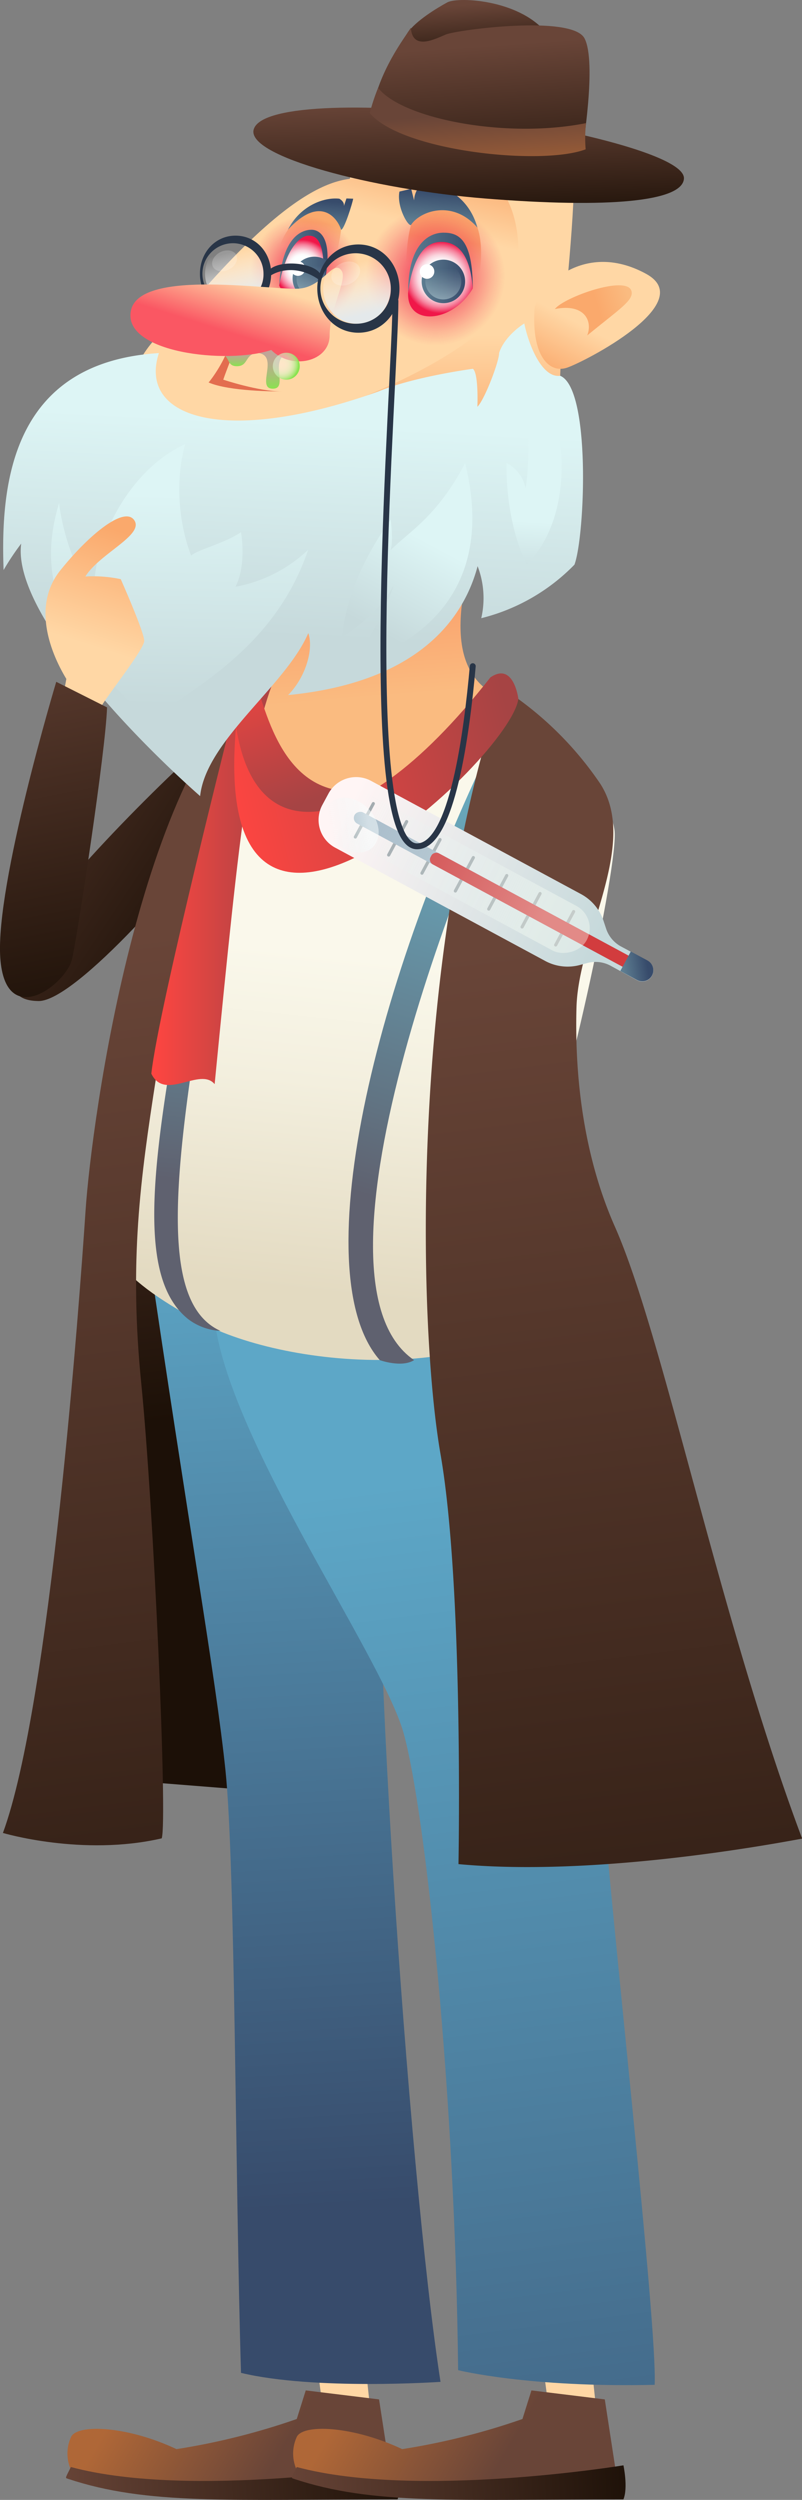 <svg xmlns="http://www.w3.org/2000/svg" xmlns:xlink="http://www.w3.org/1999/xlink" viewBox="0 0 178.53 555.99"><rect x="0" y="0" width="178.53" height="555.99" fill="#808080" stroke="none"/><defs><style>.cls-1,.cls-62{fill:none;}.cls-2{fill:url(#Безымянный_градиент_785);}.cls-3{fill:url(#Безымянный_градиент_159);}.cls-4{fill:url(#Безымянный_градиент_925);}.cls-5{fill:url(#Безымянный_градиент_785-2);}.cls-6{fill:url(#Безымянный_градиент_1105);}.cls-7{fill:url(#Безымянный_градиент_159-2);}.cls-8{fill:url(#Безымянный_градиент_925-2);}.cls-9{fill:url(#Безымянный_градиент_785-3);}.cls-10{fill:url(#Безымянный_градиент_1105-2);}.cls-11{fill:url(#Безымянный_градиент_785-4);}.cls-12{fill:url(#Безымянный_градиент_783);}.cls-13{fill:url(#Безымянный_градиент_3);}.cls-14{fill:url(#Безымянный_градиент_856);}.cls-15{fill:url(#Безымянный_градиент_856-2);}.cls-16{fill:url(#Безымянный_градиент_785-5);}.cls-17{fill:url(#Безымянный_градиент_785-6);}.cls-18{fill:url(#Безымянный_градиент_390);}.cls-19{fill:url(#Безымянный_градиент_390-2);}.cls-20{fill:url(#Безымянный_градиент_390-3);}.cls-21{fill:url(#Безымянный_градиент_779);}.cls-22{fill:#a2aaae;}.cls-23{fill:#a9bcca;}.cls-24{fill:#d23c3e;}.cls-25{fill:url(#Безымянный_градиент_598);}.cls-26{fill:url(#Безымянный_градиент_492);}.cls-27{fill:url(#Безымянный_градиент_600);}.cls-28{fill:url(#Безымянный_градиент_159-3);}.cls-29{fill:url(#Безымянный_градиент_159-4);}.cls-30{fill:url(#Безымянный_градиент_159-5);}.cls-31{fill:url(#Безымянный_градиент_159-6);}.cls-32{fill:url(#Безымянный_градиент_150);}.cls-33{fill:url(#Безымянный_градиент_122);}.cls-34{fill:url(#Новый_образец_градиента_копия_2);}.cls-35{clip-path:url(#clip-path);}.cls-36{fill:url(#Новый_образец_градиента_копия_2-2);}.cls-37{fill:url(#Безымянный_градиент_725);}.cls-38{fill:#fff;}.cls-39{fill:url(#Новый_образец_градиента_копия_4);}.cls-40{fill:url(#Безымянный_градиент_140);}.cls-41{fill:#283547;}.cls-42{fill:url(#Безымянный_градиент_160);}.cls-43{fill:#e36d4f;}.cls-44{fill:url(#Безымянный_градиент_159-7);}.cls-45{fill:url(#Безымянный_градиент_150-2);}.cls-46{fill:url(#Безымянный_градиент_762);}.cls-47{fill:url(#Безымянный_градиент_762-2);}.cls-48{fill:url(#Безымянный_градиент_189);}.cls-49{fill:url(#Безымянный_градиент_493);}.cls-50{fill:url(#Безымянный_градиент_122-2);}.cls-51{fill:url(#Новый_образец_градиента_копия_2-3);}.cls-52{fill:url(#Новый_образец_градиента_копия_2-4);}.cls-53{fill:url(#Безымянный_градиент_725-2);}.cls-54{fill:url(#Новый_образец_градиента_копия_2-5);}.cls-55{fill:url(#Новый_образец_градиента_копия_2-6);}.cls-56{fill:url(#Безымянный_градиент_140-2);}.cls-57{fill:url(#Безымянный_градиент_160-2);}.cls-58{fill:url(#Новый_образец_градиента_копия_3);}.cls-59{fill:url(#Новый_образец_градиента_копия_3-2);}.cls-60{fill:url(#Новый_образец_градиента_копия_3-3);}.cls-61{fill:url(#Безымянный_градиент_782);}.cls-62{stroke:#283547;stroke-linecap:round;stroke-miterlimit:10;stroke-width:1.31px;}.cls-63{fill:url(#Безымянный_градиент_159-8);}.cls-64{fill:url(#Безымянный_градиент_785-7);}.cls-65{fill:url(#Безымянный_градиент_785-8);}.cls-66{fill:url(#Безымянный_градиент_785-9);}.cls-67{fill:url(#Безымянный_градиент_785-10);}.cls-68{fill:url(#Безымянный_градиент_925-3);}</style><linearGradient id="Безымянный_градиент_785" x1="16.2" y1="185.88" x2="31.54" y2="316.59" gradientUnits="userSpaceOnUse"><stop offset="0" stop-color="#694538"/><stop offset="1" stop-color="#1c1007"/></linearGradient><linearGradient id="Безымянный_градиент_159" x1="51.22" y1="528.88" x2="50.56" y2="503.02" gradientUnits="userSpaceOnUse"><stop offset="0.64" stop-color="#ffd7a5"/><stop offset="1" stop-color="#faa96c"/></linearGradient><linearGradient id="Безымянный_градиент_925" x1="69.89" y1="553.02" x2="29.71" y2="529.68" gradientUnits="userSpaceOnUse"><stop offset="0.22" stop-color="#694538"/><stop offset="1" stop-color="#af6737"/></linearGradient><linearGradient id="Безымянный_градиент_785-2" x1="12.12" y1="554.02" x2="91.21" y2="550.58" xlink:href="#Безымянный_градиент_785"/><linearGradient id="Безымянный_градиент_1105" x1="57.65" y1="270.32" x2="70.75" y2="491.13" gradientUnits="userSpaceOnUse"><stop offset="0" stop-color="#5da7c7"/><stop offset="1" stop-color="#374b6b"/></linearGradient><linearGradient id="Безымянный_градиент_159-2" x1="101.5" y1="528.88" x2="100.84" y2="503.02" xlink:href="#Безымянный_градиент_159"/><linearGradient id="Безымянный_градиент_925-2" x1="120.17" y1="553.02" x2="79.99" y2="529.68" xlink:href="#Безымянный_градиент_925"/><linearGradient id="Безымянный_градиент_785-3" x1="62.4" y1="554.02" x2="141.49" y2="550.58" xlink:href="#Безымянный_градиент_785"/><linearGradient id="Безымянный_градиент_1105-2" x1="97" y1="328.85" x2="137.39" y2="646.77" xlink:href="#Безымянный_градиент_1105"/><linearGradient id="Безымянный_градиент_785-4" x1="-22.21" y1="157.12" x2="50.32" y2="205.14" xlink:href="#Безымянный_градиент_785"/><linearGradient id="Безымянный_градиент_783" x1="83.37" y1="174.05" x2="80.05" y2="133.12" gradientUnits="userSpaceOnUse"><stop offset="0.46" stop-color="#fabb80"/><stop offset="1" stop-color="#faa16c"/></linearGradient><linearGradient id="Безымянный_градиент_3" x1="90.24" y1="174.43" x2="77.39" y2="293.02" gradientUnits="userSpaceOnUse"><stop offset="0.33" stop-color="#faf8eb"/><stop offset="0.57" stop-color="#f3efde"/><stop offset="0.96" stop-color="#e3dac1"/></linearGradient><linearGradient id="Безымянный_градиент_856" x1="116.23" y1="175.71" x2="84.11" y2="280.42" gradientUnits="userSpaceOnUse"><stop offset="0" stop-color="#69abbf"/><stop offset="0.24" stop-color="#679bae"/><stop offset="0.7" stop-color="#617382"/><stop offset="0.88" stop-color="#5f616f"/></linearGradient><linearGradient id="Безымянный_градиент_856-2" x1="838.71" y1="-185.28" x2="808.35" y2="-86.27" gradientTransform="translate(-736.48 508.75) rotate(-10.6)" xlink:href="#Безымянный_градиент_856"/><linearGradient id="Безымянный_градиент_785-5" x1="114.68" y1="210.3" x2="155.01" y2="527.74" xlink:href="#Безымянный_градиент_785"/><linearGradient id="Безымянный_градиент_785-6" x1="22.35" y1="209.23" x2="61.56" y2="517.84" xlink:href="#Безымянный_градиент_785"/><linearGradient id="Безымянный_градиент_390" x1="33.69" y1="194.84" x2="62.14" y2="194.84" gradientUnits="userSpaceOnUse"><stop offset="0" stop-color="#ff4541"/><stop offset="1" stop-color="#a64444"/></linearGradient><linearGradient id="Безымянный_градиент_390-2" x1="49.11" y1="177.3" x2="113.63" y2="160.46" xlink:href="#Безымянный_градиент_390"/><linearGradient id="Безымянный_градиент_390-3" x1="57.62" y1="140.7" x2="70.96" y2="177.38" xlink:href="#Безымянный_градиент_390"/><linearGradient id="Безымянный_градиент_779" x1="-491.59" y1="1437.97" x2="-488.72" y2="1501.02" gradientTransform="translate(-956.14 -933.54) rotate(-61.68)" gradientUnits="userSpaceOnUse"><stop offset="0" stop-color="#fff5f5"/><stop offset="1" stop-color="#c6d9db"/></linearGradient><linearGradient id="Безымянный_градиент_598" x1="-491.55" y1="1439.6" x2="-489.35" y2="1487.86" gradientTransform="translate(593.05 -1273.02)" gradientUnits="userSpaceOnUse"><stop offset="0" stop-color="#ddf5f5" stop-opacity="0"/><stop offset="1" stop-color="#fafff5" stop-opacity="0.4"/></linearGradient><linearGradient id="Безымянный_градиент_492" x1="-492.05" y1="1508.81" x2="-488.74" y2="1513.19" gradientTransform="translate(-956.14 -933.54) rotate(-61.68)" gradientUnits="userSpaceOnUse"><stop offset="0" stop-color="#5d7d91"/><stop offset="1" stop-color="#374b6b"/></linearGradient><linearGradient id="Безымянный_градиент_600" x1="-495.56" y1="1436.63" x2="-490.28" y2="1443.61" gradientTransform="translate(111.09 -1338.54) rotate(-17.64)" gradientUnits="userSpaceOnUse"><stop offset="0" stop-color="#ddf5f5" stop-opacity="0"/><stop offset="1" stop-color="#faffff" stop-opacity="0.5"/></linearGradient><linearGradient id="Безымянный_градиент_159-3" x1="78.3" y1="28.82" x2="78.96" y2="100.62" xlink:href="#Безымянный_градиент_159"/><linearGradient id="Безымянный_градиент_159-4" x1="71.69" y1="75.23" x2="82.8" y2="30.66" xlink:href="#Безымянный_градиент_159"/><linearGradient id="Безымянный_градиент_159-5" x1="67.01" y1="66.69" x2="69.35" y2="49.35" xlink:href="#Безымянный_градиент_159"/><linearGradient id="Безымянный_градиент_159-6" x1="141.11" y1="51.63" x2="123.78" y2="84.31" xlink:href="#Безымянный_градиент_159"/><radialGradient id="Безымянный_градиент_150" cx="67.87" cy="60.06" r="12.05" gradientUnits="userSpaceOnUse"><stop offset="0" stop-color="#f01749"/><stop offset="0.43" stop-color="#f01749" stop-opacity="0.54"/><stop offset="0.82" stop-color="#f01749" stop-opacity="0.15"/><stop offset="1" stop-color="#f01749" stop-opacity="0"/></radialGradient><radialGradient id="Безымянный_градиент_122" cx="67.35" cy="59.59" r="6.27" gradientUnits="userSpaceOnUse"><stop offset="0.41" stop-color="#fcffff"/><stop offset="0.48" stop-color="#fcfafb"/><stop offset="0.55" stop-color="#fbebef"/><stop offset="0.64" stop-color="#fad3dc"/><stop offset="0.72" stop-color="#f8b1c2"/><stop offset="0.82" stop-color="#f6859f"/><stop offset="0.91" stop-color="#f35176"/><stop offset="1" stop-color="#f01749"/></radialGradient><linearGradient id="Новый_образец_градиента_копия_2" x1="62.14" y1="57.63" x2="72.91" y2="57.63" gradientTransform="matrix(1, 0, 0, 1, 0, 0)" xlink:href="#Безымянный_градиент_492"/><clipPath id="clip-path"><path class="cls-1" d="M71.94,64.16c1.3-8.49.65-11.75-3.27-11.75s-5.87,7.83-6.53,11.1A5.58,5.58,0,0,0,71.94,64.16Z"/></clipPath><linearGradient id="Новый_образец_градиента_копия_2-2" x1="65.12" y1="61.93" x2="74.81" y2="61.93" gradientTransform="matrix(1, 0, 0, 1, 0, 0)" xlink:href="#Безымянный_градиент_492"/><linearGradient id="Безымянный_градиент_725" x1="209.91" y1="-2.84" x2="210.08" y2="-9.51" gradientTransform="translate(-139.63 76.59) rotate(-2.18)" gradientUnits="userSpaceOnUse"><stop offset="0" stop-color="#ddf5f5" stop-opacity="0.4"/><stop offset="1" stop-color="#c6d9db" stop-opacity="0"/></linearGradient><linearGradient id="Новый_образец_градиента_копия_4" x1="152.5" y1="62.96" x2="133.27" y2="68.96" gradientUnits="userSpaceOnUse"><stop offset="0.64" stop-color="#fabb80"/><stop offset="1" stop-color="#faa96c"/></linearGradient><linearGradient id="Безымянный_градиент_140" x1="51.03" y1="56.13" x2="53.34" y2="65.96" gradientUnits="userSpaceOnUse"><stop offset="0" stop-color="#fff" stop-opacity="0"/><stop offset="1" stop-color="#e4e9eb"/></linearGradient><linearGradient id="Безымянный_градиент_160" x1="-2187.58" y1="-4322.85" x2="-2184.36" y2="-4315.93" gradientTransform="matrix(-0.34, 0.23, 0.19, 0.42, 114.99, 2392.42)" gradientUnits="userSpaceOnUse"><stop offset="0" stop-color="#fff" stop-opacity="0.2"/><stop offset="1" stop-color="#fff"/></linearGradient><linearGradient id="Безымянный_градиент_159-7" x1="96.96" y1="70.72" x2="99.29" y2="53.38" xlink:href="#Безымянный_градиент_159"/><radialGradient id="Безымянный_градиент_150-2" cx="96.95" cy="61.35" r="15.48" xlink:href="#Безымянный_градиент_150"/><linearGradient id="Безымянный_градиент_762" x1="61.23" y1="76.56" x2="61.23" y2="86.45" gradientUnits="userSpaceOnUse"><stop offset="0" stop-color="#c3a19b"/><stop offset="0.23" stop-color="#c0a597"/><stop offset="0.46" stop-color="#b7af8b"/><stop offset="0.69" stop-color="#a7c176"/><stop offset="0.92" stop-color="#92d95a"/><stop offset="1" stop-color="#89e34f"/></linearGradient><linearGradient id="Безымянный_градиент_762-2" x1="52.73" y1="77.4" x2="52.73" y2="81.45" xlink:href="#Безымянный_градиент_762"/><linearGradient id="Безымянный_градиент_189" x1="56.43" y1="55.75" x2="50.77" y2="73.86" gradientUnits="userSpaceOnUse"><stop offset="0.35" stop-color="#ffd7a5"/><stop offset="1" stop-color="#fa5763"/></linearGradient><radialGradient id="Безымянный_градиент_493" cx="62.7" cy="81" r="3.81" gradientUnits="userSpaceOnUse"><stop offset="0" stop-color="#fcffff" stop-opacity="0.4"/><stop offset="0.18" stop-color="#f8fef9" stop-opacity="0.42"/><stop offset="0.36" stop-color="#edfbe8" stop-opacity="0.48"/><stop offset="0.54" stop-color="#daf7cc" stop-opacity="0.58"/><stop offset="0.72" stop-color="#c0f0a3" stop-opacity="0.71"/><stop offset="0.9" stop-color="#9fe870" stop-opacity="0.89"/><stop offset="1" stop-color="#89e34f"/></radialGradient><radialGradient id="Безымянный_градиент_122-2" cx="98.04" cy="61.72" r="7.96" xlink:href="#Безымянный_градиент_122"/><linearGradient id="Новый_образец_градиента_копия_2-3" x1="90.87" y1="58.28" x2="105.24" y2="58.28" gradientTransform="matrix(1, 0, 0, 1, 0, 0)" xlink:href="#Безымянный_градиент_492"/><linearGradient id="Новый_образец_градиента_копия_2-4" x1="93.85" y1="62.59" x2="103.54" y2="62.59" gradientTransform="matrix(1, 0, 0, 1, 0, 0)" xlink:href="#Безымянный_градиент_492"/><linearGradient id="Безымянный_градиент_725-2" x1="238.59" y1="-1.1" x2="238.76" y2="-7.77" xlink:href="#Безымянный_градиент_725"/><linearGradient id="Новый_образец_градиента_копия_2-5" x1="97.34" y1="49.51" x2="97.92" y2="42.5" gradientTransform="matrix(1, 0, 0, 1, 0, 0)" xlink:href="#Безымянный_градиент_492"/><linearGradient id="Новый_образец_градиента_копия_2-6" x1="71.1" y1="50.77" x2="71.6" y2="44.66" gradientTransform="matrix(1, 0, 0, 1, 0, 0)" xlink:href="#Безымянный_градиент_492"/><linearGradient id="Безымянный_градиент_140-2" x1="78.15" y1="58.66" x2="80.82" y2="70" xlink:href="#Безымянный_градиент_140"/><linearGradient id="Безымянный_градиент_160-2" x1="-2224.58" y1="-4268.52" x2="-2220.86" y2="-4260.54" gradientTransform="matrix(-0.34, 0.23, 0.19, 0.42, 119.1, 2380.65)" xlink:href="#Безымянный_градиент_160"/><linearGradient id="Новый_образец_градиента_копия_3" x1="66.29" y1="93.85" x2="63.78" y2="141.69" gradientUnits="userSpaceOnUse"><stop offset="0" stop-color="#ddf5f5"/><stop offset="1" stop-color="#c6d9db"/></linearGradient><linearGradient id="Новый_образец_градиента_копия_3-2" x1="95.29" y1="120.5" x2="84.46" y2="140.67" xlink:href="#Новый_образец_градиента_копия_3"/><linearGradient id="Новый_образец_градиента_копия_3-3" x1="40.21" y1="109.88" x2="39.32" y2="157.01" xlink:href="#Новый_образец_градиента_копия_3"/><linearGradient id="Безымянный_градиент_782" x1="118.86" y1="104.66" x2="117.53" y2="130.44" gradientUnits="userSpaceOnUse"><stop offset="0.44" stop-color="#ddf5f5"/><stop offset="1" stop-color="#c6d9db"/></linearGradient><linearGradient id="Безымянный_градиент_159-8" x1="5.26" y1="187.82" x2="27.61" y2="118.47" xlink:href="#Безымянный_градиент_159"/><linearGradient id="Безымянный_градиент_785-7" x1="0.29" y1="125.91" x2="20.29" y2="228.45" xlink:href="#Безымянный_градиент_785"/><linearGradient id="Безымянный_градиент_785-8" x1="-701.04" y1="-980.3" x2="-698.68" y2="-961.72" gradientTransform="matrix(0.82, 0.04, -0.04, 0.77, 644.07, 783.65)" xlink:href="#Безымянный_градиент_785"/><linearGradient id="Безымянный_градиент_785-9" x1="-65.5" y1="-2059.58" x2="-59.89" y2="-2015.49" gradientTransform="matrix(1, 0.05, -0.03, 0.63, 109.23, 1322.85)" xlink:href="#Безымянный_градиент_785"/><linearGradient id="Безымянный_градиент_785-10" x1="-700.2" y1="-968.27" x2="-694.24" y2="-921.34" gradientTransform="matrix(0.82, 0.04, -0.04, 0.77, 644.07, 783.65)" xlink:href="#Безымянный_градиент_785"/><linearGradient id="Безымянный_градиент_925-3" x1="-699.94" y1="-955.05" x2="-696.4" y2="-927.16" gradientTransform="matrix(0.82, 0.04, -0.04, 0.77, 644.07, 783.65)" xlink:href="#Безымянный_градиент_925"/></defs><g id="Слой_2" data-name="Слой 2"><g id="Слой_2-2" data-name="Слой 2"><polygon class="cls-2" points="28.48 239.96 20.48 395.36 61.48 398.61 38.82 243.41 28.48 239.96"/><path class="cls-3" d="M65.41,474.9c.65,23.5,7.18,63.34,7.18,67.25-9.14.66-30.69,5.23-37.22,3.92S15.78,541.5,21,550.64c15.68,0,62.69,1.31,62.69,1.31,0-11.75-7.18-58.12-5.22-74.44S65.41,474.9,65.41,474.9Z"/><path class="cls-4" d="M87,550.64l-2.62-17-16.32-2-2,6.36a153.11,153.11,0,0,1-26.77,6.7c-11.1-5.23-22.3-5.65-23.51-2.62a8.82,8.82,0,0,0,0,7.19c2.66.26,14.43,4.35,28.08,4.57C63.72,554.23,87,550.64,87,550.64Z"/><path class="cls-5" d="M88.5,555.87c1.07-2.61,0-7.57,0-7.57s-45.95,7.57-72.72.38c-1.31,2.62-1.29,2.4-.65,2.62C32.76,557.17,51,555.87,88.5,555.87Z"/><path class="cls-6" d="M32.76,276.39C41.9,339.07,48,372.67,50.19,393.74s2.16,90.95,3.46,134c16.33,3.92,44.41,2,44.41,2C90.87,483.39,81.5,347,85.21,315.62S32.76,276.39,32.76,276.39Z"/><path class="cls-7" d="M115.69,474.9c.65,23.5,7.18,63.34,7.18,67.25-9.14.66-30.69,5.23-37.22,3.92s-19.59-4.57-14.37,4.57C87,550.64,134,552,134,552c0-11.75-7.18-58.12-5.22-74.44S115.69,474.9,115.69,474.9Z"/><path class="cls-8" d="M137.24,550.64l-2.61-17-16.33-2-2,6.36a153.11,153.11,0,0,1-26.77,6.7c-11.1-5.23-22.3-5.65-23.51-2.62a8.82,8.82,0,0,0,0,7.19c2.66.26,14.43,4.35,28.08,4.57C114,554.23,137.24,550.64,137.24,550.64Z"/><path class="cls-9" d="M138.78,555.87c1.07-2.61,0-7.57,0-7.57s-45.95,7.57-72.72.38c-1.31,2.62-1.29,2.4-.65,2.62C83,557.17,101.32,555.87,138.78,555.87Z"/><path class="cls-10" d="M133.58,275.22c10.84,33.16-2.35,85.71,0,117.88s12.8,124.24,12.15,137.3c-28.08.65-43.75-3.26-43.75-3.26-.66-61.39-7.23-123.86-12.11-141.6S47.93,316.22,47.53,290.1,133.58,275.22,133.58,275.22Z"/><path class="cls-11" d="M52.71,159.89C48.14,161.57,17,192.05,9.43,203.8s-9.25,18.74-.86,18.84,34.55-30.1,40.12-38.95S52.71,159.89,52.71,159.89Z"/><path class="cls-12" d="M109.16,108.56c-3.27,13.06-12.41,35.27-1.31,44.41-15,18.94-34.61,38.53-50.93,28.73s15-48.6,15-48.6Z"/><path class="cls-13" d="M110.46,153.62c15,8.49,25.21,23.36,26.32,30.94s-12,65.71-15.87,72.24c9.8,9.14,20.25,13.06,11.1,28.07C111.12,309,64.1,304.46,44.51,294s-22.85-17.63-20.24-26.78,10.45-27.42,10.45-27.42c.65-22.86,8.49-65.3,11.75-71.83s12.41-17,12.41-17C52,172.43,72.59,200.64,110.46,153.62Z"/><path class="cls-14" d="M118.3,160.15C104.59,186.27,65.41,284.22,92.18,302.5c-2.79,1.76-7.64,0-7.64,0-17.17-19.56-.76-87.54,29.19-145.59C114.85,158.33,118.3,160.15,118.3,160.15Z"/><path class="cls-15" d="M56.27,156.23C43.21,236.55,30.15,287.49,49.08,296a13,13,0,0,1-7.18-2.61c-16.33-13.06-3-57.45,9.79-133.21C54.54,157.55,56.27,156.23,56.27,156.23Z"/><path class="cls-16" d="M111.77,153C91.53,212.39,92.89,293.66,98.06,323.4s4,91.19,4,91.19c30.64,2.84,69.47-4.38,76.5-5.67-18.59-49.59-30.84-111.64-41.68-136.1-6.75-15.23-9-32.59-8.55-48.8s14-36.25,5.28-49.73A75.66,75.66,0,0,0,111.77,153Z"/><path class="cls-17" d="M61.48,148.16C53,176.06,41.9,193.45,34.72,239.82c-3.5,22.54-6,40.72-3.27,67.91S37.33,404.86,36,408.86c-17.63,4.08-35.35-1.2-35.35-1.2C11.21,378.91,17.74,288.79,19.05,269.2S31.43,166.86,61.48,148.16Z"/><path class="cls-18" d="M52.35,156.89s-17.08,67.17-18.66,81.9c3,6.25,10.82-1.58,14.09,2.33,5.87-60.07,8-78.36,14.36-92.72C58.55,147.74,52.35,156.89,52.35,156.89Z"/><path class="cls-19" d="M54.63,153.81c-1,33.77,22.53,37.64,54.53-3.15,5.22-3.57,6.23,4.77,6.23,4.77-1.66,13.21-70.16,77.33-62.68,4.46C53,155.58,54.63,153.81,54.63,153.81Z"/><path class="cls-20" d="M56.27,150.83c2.65,3.38,5.36,29.81,27.49,24.46-10.59,6.94-28.43,11.49-31.55-16.19S55.61,150,56.27,150.83Z"/><path class="cls-21" d="M74.62,188.53l46.74,25.19a10.51,10.51,0,0,0,7.73.9l1.66-.44a7,7,0,0,1,5.16.6L141.8,218a2.46,2.46,0,0,0,3.34-1h0a2.47,2.47,0,0,0-1-3.33l-5.9-3.17a7,7,0,0,1-3.33-4l-.54-1.63a10.56,10.56,0,0,0-5-6L82.62,173.68a7,7,0,0,0-9.52,2.85L71.77,179A7,7,0,0,0,74.62,188.53Z"/><path class="cls-22" d="M128,202.9l-4,7.43a.35.35,0,0,1-.47.14.34.34,0,0,1-.14-.47l4-7.43a.35.35,0,0,1,.47-.14A.35.35,0,0,1,128,202.9Z"/><path class="cls-22" d="M120.53,198.9l-4,7.43a.35.35,0,0,1-.62-.34l4-7.42a.35.35,0,0,1,.62.33Z"/><path class="cls-22" d="M113.11,194.9l-4,7.43a.35.35,0,1,1-.61-.34l4-7.42a.35.35,0,0,1,.47-.15A.36.36,0,0,1,113.11,194.9Z"/><path class="cls-22" d="M105.68,190.9l-4,7.42a.35.35,0,0,1-.48.15.36.36,0,0,1-.14-.48l4-7.42a.35.35,0,1,1,.62.33Z"/><path class="cls-22" d="M98.26,186.9l-4,7.42a.35.35,0,1,1-.61-.33l4-7.43a.35.35,0,0,1,.47-.14A.36.36,0,0,1,98.26,186.9Z"/><path class="cls-22" d="M90.83,182.9l-4,7.42a.35.35,0,0,1-.62-.33l4-7.43a.35.35,0,1,1,.62.34Z"/><path class="cls-22" d="M83.41,178.89l-4,7.43a.35.35,0,0,1-.47.14.34.34,0,0,1-.14-.47l4-7.43a.35.35,0,0,1,.47-.14A.35.35,0,0,1,83.41,178.89Z"/><rect class="cls-23" x="108" y="163.08" width="2.81" height="69.23" rx="1.41" transform="translate(-116.53 200.21) rotate(-61.68)"/><rect class="cls-24" x="117.28" y="176.87" width="2.81" height="51.66" rx="1.21" transform="translate(-116.06 211.01) rotate(-61.68)"/><rect class="cls-25" x="97.13" y="162.48" width="11.25" height="63.26" rx="5.62" transform="translate(-116.87 192.47) rotate(-61.68)"/><path class="cls-26" d="M140.42,211.62l3.72,2a2.47,2.47,0,0,1,1,3.33h0a2.46,2.46,0,0,1-3.34,1l-3.71-2"/><ellipse class="cls-27" cx="78.22" cy="183.53" rx="5.24" ry="6.83" transform="translate(-105.58 105.96) rotate(-44.04)"/><path class="cls-28" d="M122.87,20.41c11,1.61,0,56.81,2,71.18-26.77,35.26-95.5,11.1-95.42,0S64.68,41,77.78,40.18C80.47,27.41,91.53,15.84,122.87,20.41Z"/><path class="cls-29" d="M113.73,65.47c4.32-10.56,2-39.18-28.73-25.47-5.88,0-14.49-5.86-44.8,30.37-16.2,11.74-14,27,5.62,26.72S107.85,79.83,113.73,65.47Z"/><path class="cls-30" d="M74.55,45.88c3.8.21-.67,15.13-1.64,16.71S64,70,61.78,64.81,62.8,45.22,74.55,45.88Z"/><path class="cls-31" d="M119,68.73c.25-4,10.45-15.67,24.82-7.83,11.82,6.44-13.72,19.59-17.63,20.89S118.3,79.18,119,68.73Z"/><circle class="cls-32" cx="67.87" cy="60.06" r="12.05"/><path class="cls-33" d="M71.94,64.16c1.3-8.49.65-11.75-3.27-11.75s-5.87,7.83-6.53,11.1A5.58,5.58,0,0,0,71.94,64.16Z"/><path class="cls-34" d="M62.14,63.51c.66-11.1,5.23-12.41,7.19-12.41s5.22,2,2.61,13.06c.65-10.45-1.31-11.75-3.27-11.75S63.45,55.67,62.14,63.51Z"/><g class="cls-35"><circle class="cls-36" cx="69.97" cy="61.93" r="4.84"/><path class="cls-37" d="M74,61.78A4,4,0,1,1,69.81,58,4,4,0,0,1,74,61.78Z"/><circle class="cls-38" cx="66.33" cy="59.73" r="1.62"/></g><path class="cls-39" d="M123.52,68.73c6.53-1.3,8.49,2.61,7.19,5.88,7.18-5.88,10.45-7.84,9.85-9.9C139.52,61.11,125.48,66.12,123.52,68.73Z"/><ellipse class="cls-40" cx="52.15" cy="60.9" rx="6.51" ry="6.79"/><path class="cls-41" d="M52.43,52.41c-4.53,0-7.92,3.76-7.92,8.49s3.39,8.49,7.92,8.49,7.93-3.76,7.93-8.49S57,52.41,52.43,52.41Zm-.28,15.28a6.8,6.8,0,1,1,6.51-6.79A6.66,6.66,0,0,1,52.15,67.69Z"/><ellipse class="cls-42" cx="50" cy="58.01" rx="2.91" ry="2.15" transform="translate(-20.68 28.52) rotate(-26.59)"/><path class="cls-43" d="M51,76.57c-.65,3.26-3.92,7.83-4.57,8.49,4.57,2,15,2,16.33,2-5.23,0-13.06-2.62-13.06-2.62.65-2,2.61-6.53,2.61-7.83S51,76.57,51,76.57Z"/><path class="cls-44" d="M90.37,64.81c-.15-11.75.5-22.85,9.65-20.24s7.17,14.37,6.19,19.59S90.53,72.65,90.37,64.81Z"/><circle class="cls-45" cx="96.95" cy="61.35" r="15.48"/><path class="cls-46" d="M65.73,78.45c-7,0-1,8-5,8s2-8-4-8C60.73,75.45,64.73,76.45,65.73,78.45Z"/><path class="cls-47" d="M57.73,78.45c-3.34,0-2.23,3-5,3s-1-3-5-3C50,76.79,57.17,77.34,57.73,78.45Z"/><path class="cls-48" d="M76.06,60.24c-1.82-2.71-3.92,3.27-9.15,3.92S31.25,59.53,29.16,69s21.43,12.11,31.22,8.84c4.57,4.57,13,2.62,13-3.26S77.36,62.2,76.06,60.24Z"/><circle class="cls-49" cx="63.73" cy="81.45" r="3"/><path class="cls-50" d="M90.87,64.81c1.31-10.44,4.58-11.75,8.49-11.75s5.88,6.53,5.88,11.1C100.67,72,90.22,72.65,90.87,64.81Z"/><path class="cls-51" d="M105.24,64.16c0-11.1-3.26-12.41-6.53-12.41s-7.84,2.62-7.84,13.06c1.31-9.14,4.58-10.93,7.19-11S104.59,55,105.24,64.16Z"/><circle class="cls-52" cx="98.7" cy="62.59" r="4.84"/><path class="cls-53" d="M102.68,62.43a4,4,0,1,1-4.13-3.83A4,4,0,0,1,102.68,62.43Z"/><circle class="cls-38" cx="95.06" cy="60.39" r="1.62"/><path class="cls-54" d="M88.92,42.61c-.66,3.27,1.87,7.7,2.56,7.44,2-3.12,9.31-5.76,14.8.58-2.08-7.55-9-10.49-12.84-9.25a5.15,5.15,0,0,0-1.26,3.19L91.53,42Z"/><path class="cls-55" d="M78.62,44.19c-.15,1-2,6.91-2.69,6.91-.8-2.61-4.67-7.83-11.84,0,2.63-5.22,7.86-7.3,11.45-6.91,1.29.77,1,1.68,1,1.68l.58-1.73Z"/><ellipse class="cls-56" cx="79.45" cy="64.16" rx="7.51" ry="7.84"/><path class="cls-41" d="M79.77,54.37c-5.23,0-9.14,4.33-9.14,9.79S74.54,74,79.77,74s9.15-4.34,9.15-9.8S85,54.37,79.77,54.37ZM79.45,72A7.84,7.84,0,1,1,87,64.16,7.68,7.68,0,0,1,79.45,72Z"/><ellipse class="cls-57" cx="76.96" cy="60.83" rx="3.36" ry="2.48" transform="translate(-19.09 40.89) rotate(-26.59)"/><path class="cls-41" d="M59.6,60.39c2.07-2.76,10.08-2.11,11.68.51v1.52c-3.73-2.83-8.41-3.15-11.68-.7A3,3,0,0,1,59.6,60.39Z"/><path class="cls-58" d="M35.37,78.53c-4.72,14.52,14.87,20.71,49,8.49,7.84-3.27,20.9-5,20.9-5,1.31,1.07,1,8.45,1,8.45,1.57-1.51,4.84-10,4.84-12,1.3-3.92,5.6-6.53,5.6-6.53.93,4.57,3.86,12.19,8,11.64,6.86,2.83,5.52,35.6,3.17,42a43.66,43.66,0,0,1-20.75,11.91,19.81,19.81,0,0,0-.81-11.57c-3,11.31-12.81,25.8-42.19,28.67,3.94-4,5.72-10.19,4.5-13.78-5.06,11.77-22.77,23.84-24.08,36.25-17-15-41.79-41.79-39.83-56.16a57.83,57.83,0,0,0-3.92,5.88C.11,107.91,2.38,80.57,35.37,78.53Z"/><path class="cls-59" d="M103.54,103c3,12.11,5.07,35.15-25.35,45.18,5.12-7.36,8.77-15.43,9.42-18-3.27,6.53-11.22,11.34-11.49,11.55.78-7.42,3.65-16,10.84-26.18.65,5.1,0,6.8,0,6.8C90.87,118.36,97.27,115,103.54,103Z"/><path class="cls-60" d="M41.25,98.77c-13.06,5.88-20.9,22.85-20.25,33.3-5.87-6.53-7.83-18.93-7.83-20.24-3.92,13.06-3.27,28.08,20.24,48.32,9.8-7.18,27.91-16.32,35.18-37.87a31.67,31.67,0,0,1-16.16,8.21c2.53-5,1.22-12.13,1.22-12.13-3.91,2.61-9.79,3.92-11.1,5.22C39.29,115.09,39.29,105.3,41.25,98.77Z"/><path class="cls-61" d="M118.88,85.52c7.26,5.41,9.66,29-1.66,40.05-5-10.5-4.45-22.59-4.45-22.59a8.08,8.08,0,0,1,4.22,5.58C118.3,101.38,116.85,89.25,118.88,85.52Z"/><path class="cls-62" d="M105.24,148.16c-1.31,14.6-4.57,40.07-12.41,40.07-13.31,0-4.8-104.16-4.8-121.3"/><path class="cls-63" d="M8.1,183c3.11-12.38,6.67-32,6.67-32-3.56-5.88-7.66-16.24-1.36-24.12S27.7,112.43,29.9,115.72s-7.68,7.35-10.9,12.5a29.77,29.77,0,0,1,7.88.59s5.22,11.75,5.22,13.71-8.48,12.41-9.79,15-6.07,35-6.07,35Z"/><path class="cls-64" d="M23.83,157.33c-.3,9.66-6.5,50.12-7.76,55.86S1.17,229.31.06,213s12.46-61.36,12.46-61.36Z"/><path class="cls-65" d="M122.25,8.16C116.57-.09,102-.8,99.57.53s-7,4.1-8.88,6.81C91.23,13,118.41,12.55,122.25,8.16Z"/><path class="cls-66" d="M105.93,25.77c-21-2.71-47.69-3-49.45,3S83.14,42.16,108,44.15c27.65,2.22,44,.65,44.25-4.45S126.25,28.4,105.93,25.77Z"/><path class="cls-67" d="M82.7,25.17c1.65-9.62,7.43-16.78,8.75-19,.37,5.15,5.33,2.53,7.8,1.5s28.07-4.42,30.86.85-.48,24.88-.48,24.88C117.15,34.94,90,32.3,82.7,25.17Z"/><path class="cls-68" d="M84.17,19.53c5.2,6.81,28.35,11.44,46.28,7.85a30.94,30.94,0,0,0-.08,5.83c-9.91,3.72-41,.41-48.06-8.07A44.54,44.54,0,0,1,84.17,19.53Z"/></g></g></svg>